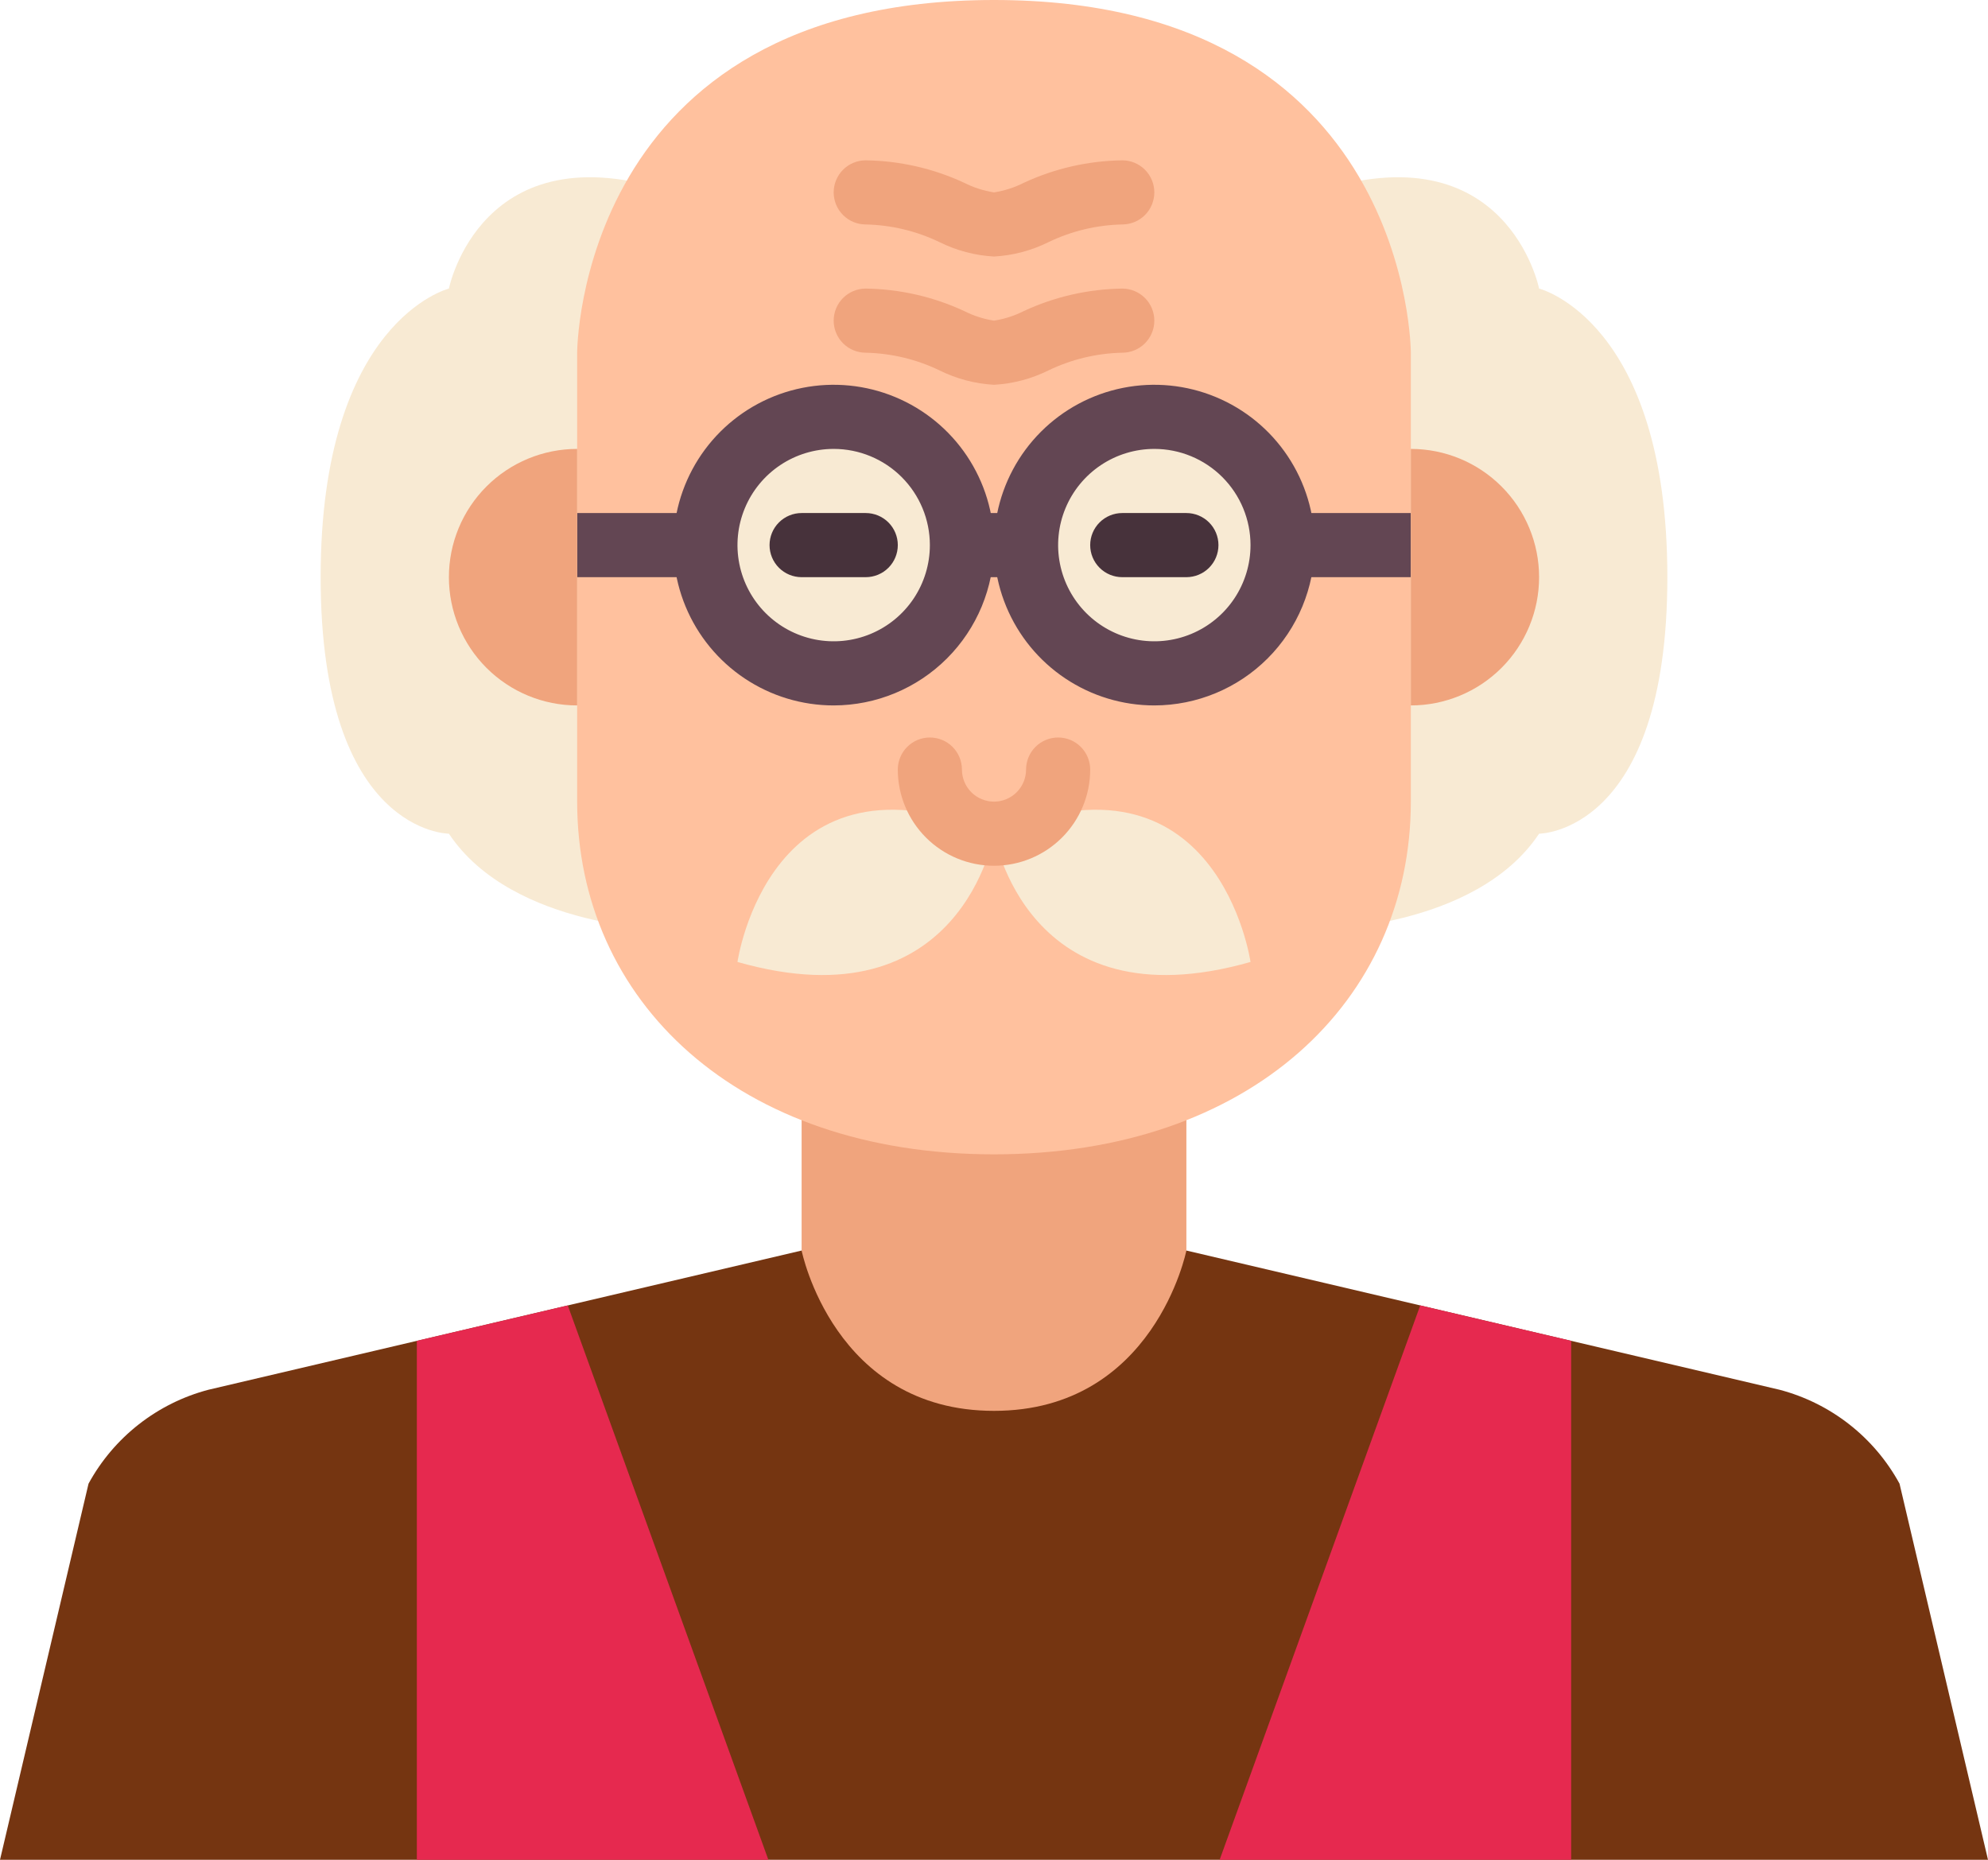 <svg width="496" height="464" viewBox="0 0 496 464" fill="none" xmlns="http://www.w3.org/2000/svg">
<path d="M328 232C328 232 368 232 384 208C384 208 416 208 416 144C416 80 384 72 384 72C384 72 376 32 328 48V232ZM168 232C168 232 128 232 112 208C112 208 80 208 80 144C80 80 112 72 112 72C112 72 120 32 168 48V232Z" fill="#F8EAD3"/>
<path d="M0 464L22.088 370.168C25.217 364.432 29.483 359.395 34.627 355.366C39.77 351.337 45.682 348.4 52 346.736L200 312H296L444 346.736C450.321 348.398 456.236 351.334 461.382 355.363C466.528 359.393 470.798 364.43 473.928 370.168L496 464H0Z" fill="#753511"/>
<path d="M296 312C296 312 288 352 248 352C208 352 200 312 200 312V256H296V312Z" fill="#F0A47D"/>
<path d="M248 0C144 0 144 88 144 88V200C144 249.704 184 288 248 288C312 288 352 249.704 352 200V88C352 88 352 0 248 0Z" fill="#FFC19E"/>
<path d="M144 128H352V144H144V128Z" fill="#634653"/>
<path d="M288 168C305.673 168 320 153.673 320 136C320 118.327 305.673 104 288 104C270.327 104 256 118.327 256 136C256 153.673 270.327 168 288 168Z" fill="#F8EAD3"/>
<path d="M208 168C225.673 168 240 153.673 240 136C240 118.327 225.673 104 208 104C190.327 104 176 118.327 176 136C176 153.673 190.327 168 208 168Z" fill="#F8EAD3"/>
<path d="M288 176C280.089 176 272.355 173.654 265.777 169.259C259.199 164.864 254.072 158.616 251.045 151.307C248.017 143.998 247.225 135.956 248.769 128.196C250.312 120.437 254.122 113.31 259.716 107.716C265.31 102.122 272.437 98.312 280.196 96.769C287.956 95.225 295.998 96.017 303.307 99.045C310.616 102.072 316.864 107.199 321.259 113.777C325.654 120.355 328 128.089 328 136C327.987 146.605 323.769 156.772 316.27 164.27C308.772 171.769 298.605 175.987 288 176ZM288 112C283.253 112 278.613 113.408 274.666 116.045C270.72 118.682 267.643 122.43 265.827 126.816C264.01 131.201 263.535 136.027 264.461 140.682C265.387 145.338 267.673 149.614 271.029 152.971C274.386 156.327 278.662 158.613 283.318 159.539C287.973 160.465 292.799 159.99 297.184 158.173C301.57 156.357 305.318 153.28 307.955 149.334C310.592 145.387 312 140.747 312 136C312 129.635 309.471 123.53 304.971 119.029C300.47 114.529 294.365 112 288 112Z" fill="#634653"/>
<path d="M208 176C200.089 176 192.355 173.654 185.777 169.259C179.199 164.864 174.072 158.616 171.045 151.307C168.017 143.998 167.225 135.956 168.769 128.196C170.312 120.437 174.122 113.31 179.716 107.716C185.31 102.122 192.437 98.312 200.196 96.769C207.956 95.225 215.998 96.017 223.307 99.045C230.616 102.072 236.864 107.199 241.259 113.777C245.654 120.355 248 128.089 248 136C247.987 146.605 243.769 156.772 236.27 164.27C228.772 171.769 218.605 175.987 208 176ZM208 112C203.253 112 198.613 113.408 194.666 116.045C190.72 118.682 187.643 122.43 185.827 126.816C184.01 131.201 183.535 136.027 184.461 140.682C185.387 145.338 187.673 149.614 191.029 152.971C194.386 156.327 198.662 158.613 203.318 159.539C207.973 160.465 212.799 159.99 217.184 158.173C221.57 156.357 225.318 153.28 227.955 149.334C230.592 145.387 232 140.747 232 136C232 129.635 229.471 123.53 224.971 119.029C220.47 114.529 214.365 112 208 112Z" fill="#634653"/>
<path d="M248 208C248 208 240 256 184 240C184 240 192 184 248 208ZM248 208C248 208 256 256 312 240C312 240 304 184 248 208Z" fill="#F8EAD3"/>
<path d="M352 176C360.487 176 368.626 172.629 374.627 166.627C380.629 160.626 384 152.487 384 144C384 135.513 380.629 127.374 374.627 121.373C368.626 115.371 360.487 112 352 112V176ZM144 176C135.513 176 127.374 172.629 121.373 166.627C115.371 160.626 112 152.487 112 144C112 135.513 115.371 127.374 121.373 121.373C127.374 115.371 135.513 112 144 112V176Z" fill="#F0A47D"/>
<path d="M104 334.528V464H191.704L141.656 325.696L104 334.528ZM392 334.528V464H304.296L354.344 325.696L392 334.528Z" fill="#E6294F"/>
<path d="M296 144H280C277.878 144 275.843 143.157 274.343 141.657C272.843 140.157 272 138.122 272 136C272 133.878 272.843 131.843 274.343 130.343C275.843 128.843 277.878 128 280 128H296C298.122 128 300.157 128.843 301.657 130.343C303.157 131.843 304 133.878 304 136C304 138.122 303.157 140.157 301.657 141.657C300.157 143.157 298.122 144 296 144ZM216 144H200C197.878 144 195.843 143.157 194.343 141.657C192.843 140.157 192 138.122 192 136C192 133.878 192.843 131.843 194.343 130.343C195.843 128.843 197.878 128 200 128H216C218.122 128 220.157 128.843 221.657 130.343C223.157 131.843 224 133.878 224 136C224 138.122 223.157 140.157 221.657 141.657C220.157 143.157 218.122 144 216 144Z" fill="#47323B"/>
<path d="M248 96C243.27 95.738 238.643 94.516 234.4 92.408C228.653 89.639 222.378 88.136 216 88C213.878 88 211.843 87.157 210.343 85.657C208.843 84.157 208 82.122 208 80C208 77.878 208.843 75.843 210.343 74.343C211.843 72.843 213.878 72 216 72C224.487 72.116 232.854 74.024 240.552 77.6C242.892 78.788 245.406 79.598 248 80C250.594 79.598 253.108 78.788 255.448 77.6C263.146 74.024 271.513 72.116 280 72C282.122 72 284.157 72.843 285.657 74.343C287.157 75.843 288 77.878 288 80C288 82.122 287.157 84.157 285.657 85.657C284.157 87.157 282.122 88 280 88C273.622 88.136 267.347 89.639 261.6 92.408C257.357 94.516 252.73 95.738 248 96ZM248 64C243.27 63.738 238.643 62.516 234.4 60.408C228.653 57.639 222.378 56.136 216 56C213.878 56 211.843 55.157 210.343 53.657C208.843 52.157 208 50.122 208 48C208 45.878 208.843 43.843 210.343 42.343C211.843 40.843 213.878 40 216 40C224.487 40.116 232.854 42.024 240.552 45.6C242.892 46.788 245.406 47.598 248 48C250.594 47.598 253.108 46.788 255.448 45.6C263.146 42.024 271.513 40.116 280 40C282.122 40 284.157 40.843 285.657 42.343C287.157 43.843 288 45.878 288 48C288 50.122 287.157 52.157 285.657 53.657C284.157 55.157 282.122 56 280 56C273.622 56.136 267.347 57.639 261.6 60.408C257.357 62.516 252.73 63.738 248 64ZM248 216C241.635 216 235.53 213.471 231.029 208.971C226.529 204.47 224 198.365 224 192C224 189.878 224.843 187.843 226.343 186.343C227.843 184.843 229.878 184 232 184C234.122 184 236.157 184.843 237.657 186.343C239.157 187.843 240 189.878 240 192C240 194.122 240.843 196.157 242.343 197.657C243.843 199.157 245.878 200 248 200C250.122 200 252.157 199.157 253.657 197.657C255.157 196.157 256 194.122 256 192C256 189.878 256.843 187.843 258.343 186.343C259.843 184.843 261.878 184 264 184C266.122 184 268.157 184.843 269.657 186.343C271.157 187.843 272 189.878 272 192C272 198.365 269.471 204.47 264.971 208.971C260.47 213.471 254.365 216 248 216Z" fill="#F0A47D"/>
</svg>
